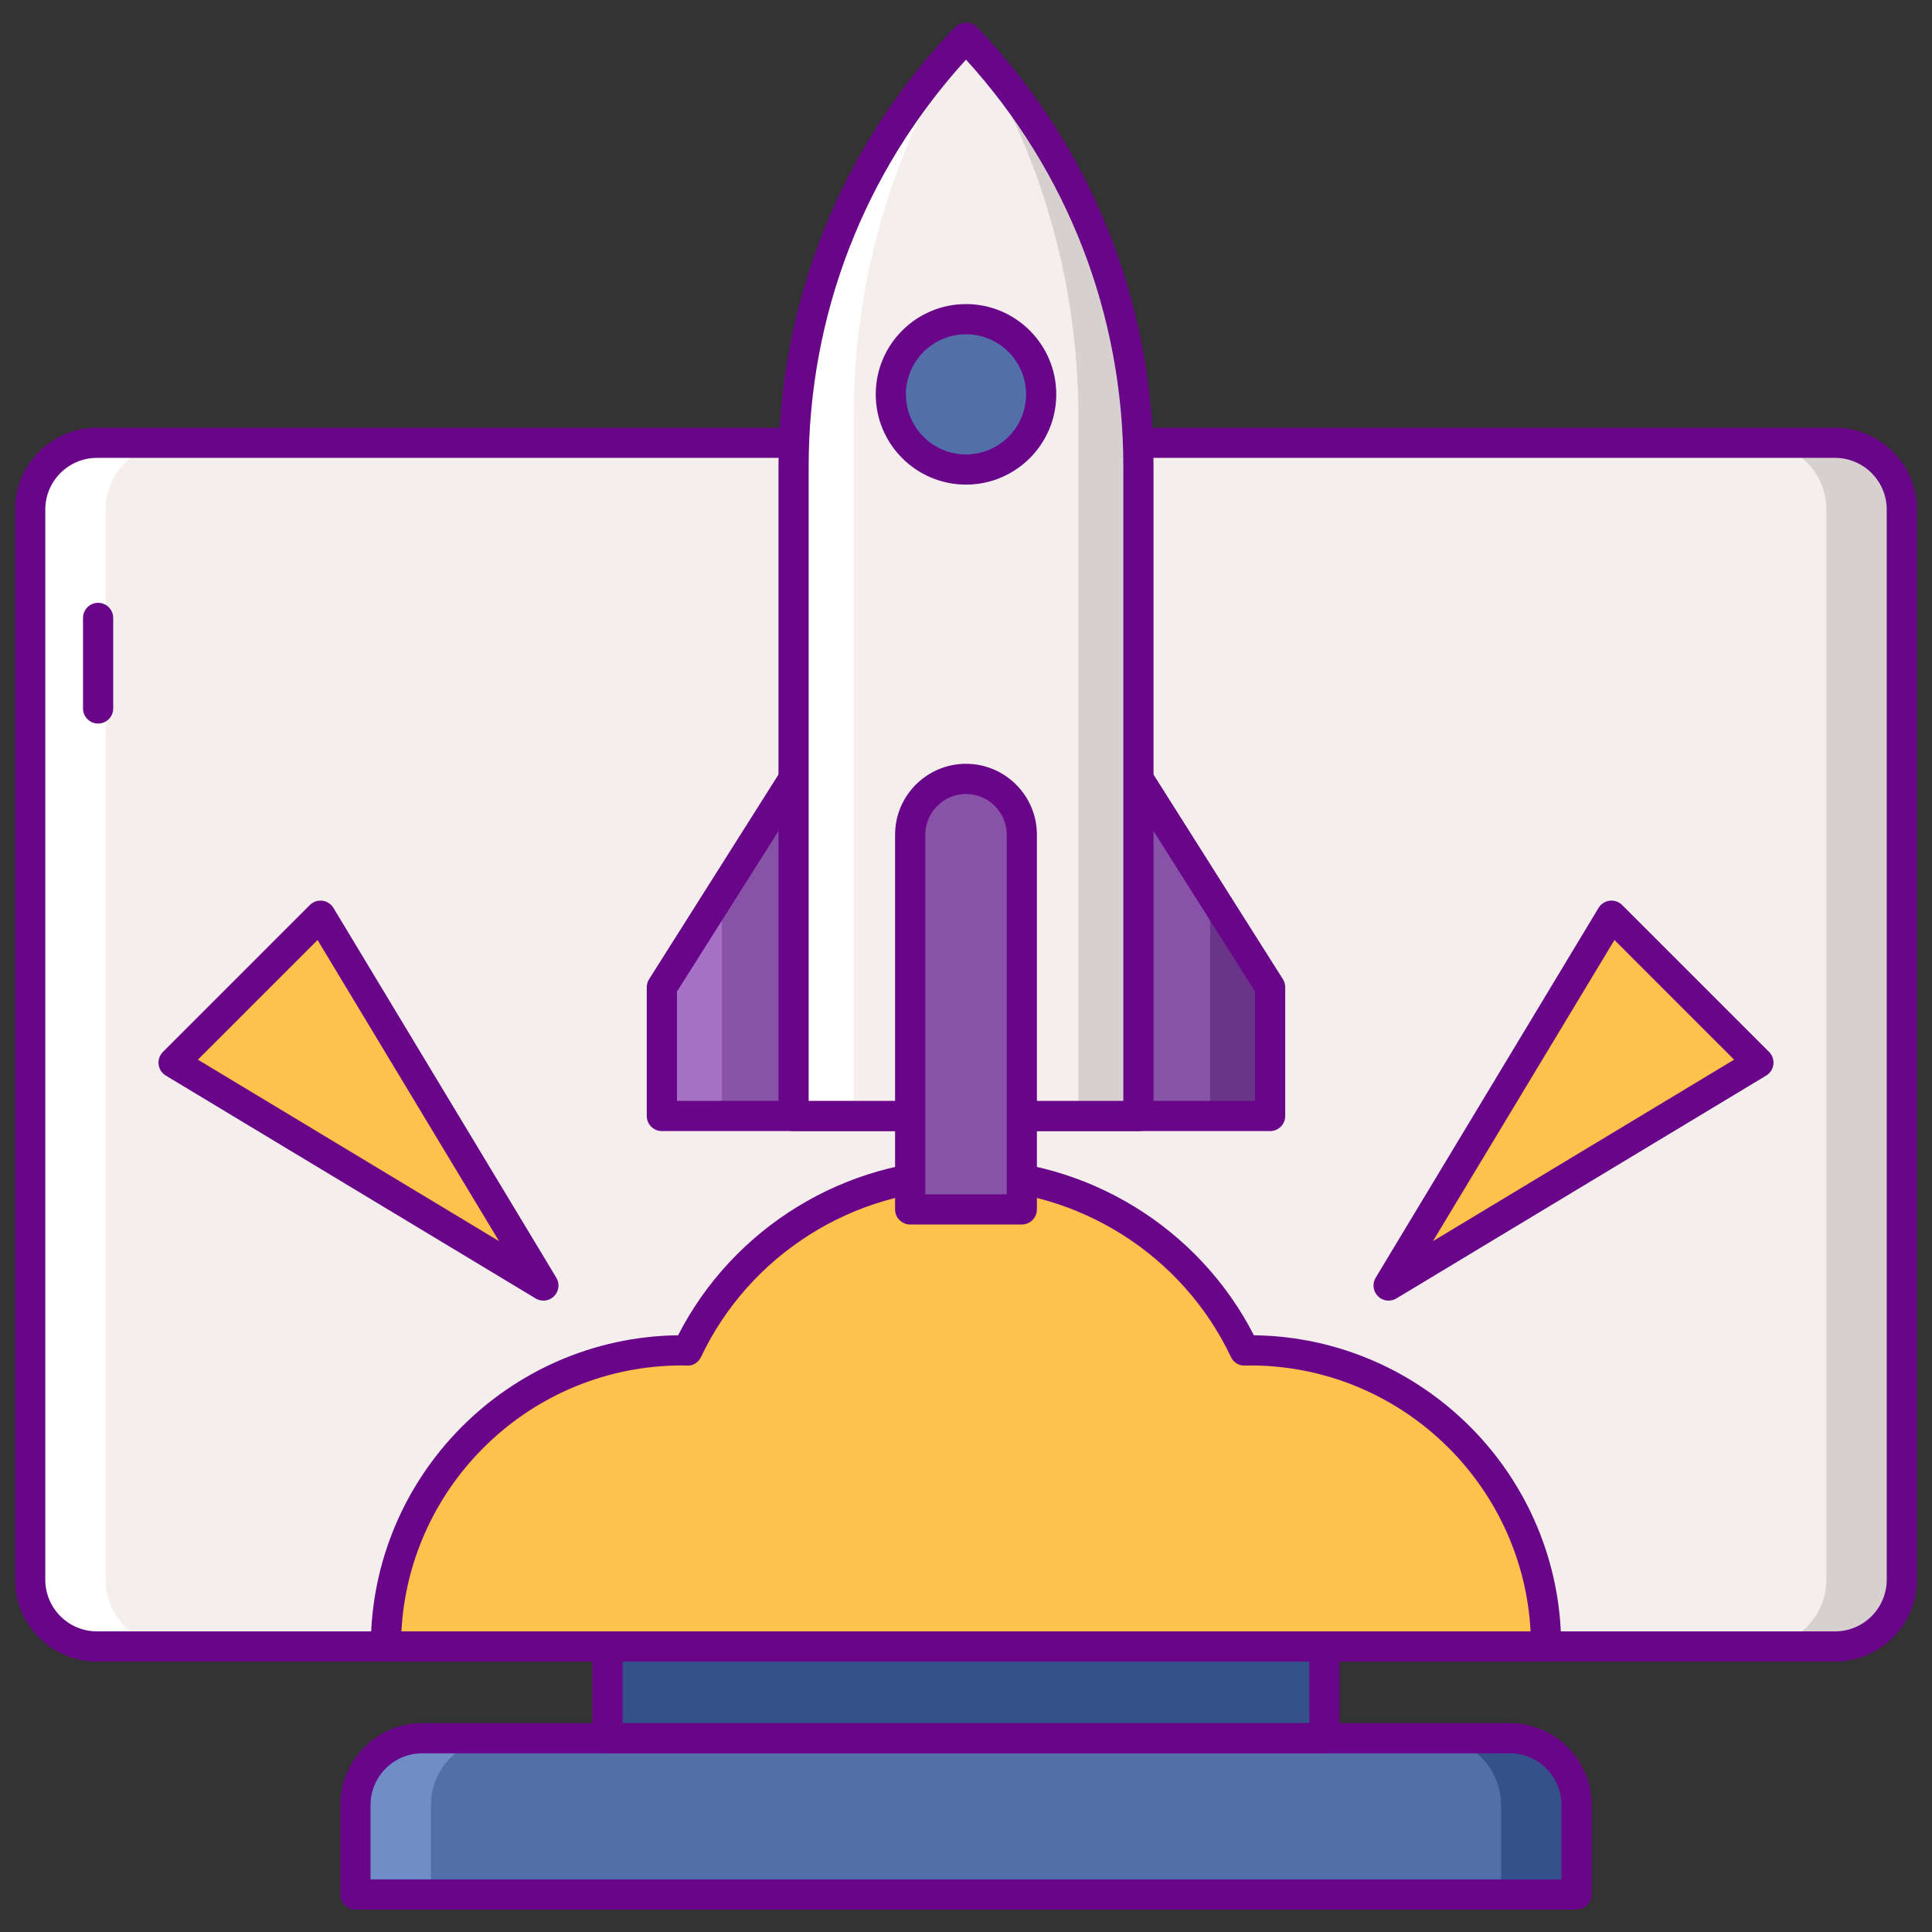 <svg id="Layer_1" enable-background="new 0 0 256 256" height="512" viewBox="0 0 256 256" width="512" xmlns="http://www.w3.org/2000/svg"><rect x="0" y="0" width="256" height="256" fill="#333333" stroke="none"/><g><g><path d="m243.15 218.167h-230.3c-4.888 0-8.85-3.962-8.85-8.85v-141.796c0-4.888 3.962-8.85 8.85-8.85h230.3c4.888 0 8.85 3.962 8.85 8.85v141.796c0 4.888-3.962 8.85-8.85 8.85z" fill="#f4efed"/></g><g><path d="m243.15 58.671h-10c4.888 0 8.85 3.962 8.85 8.85v141.796c0 4.888-3.962 8.85-8.85 8.85h10c4.888 0 8.85-3.962 8.85-8.85v-141.796c0-4.888-3.962-8.85-8.85-8.85z" fill="#d6d1cf"/></g><g><path d="m12.85 218.167h10c-4.888 0-8.85-3.962-8.85-8.85v-141.796c0-4.888 3.962-8.85 8.85-8.85h-10c-4.888 0-8.85 3.962-8.85 8.85v141.796c0 4.888 3.962 8.85 8.85 8.85z" fill="#fff"/></g><g><path d="m243.15 220.167h-230.3c-5.983 0-10.85-4.867-10.85-10.85v-141.796c0-5.983 4.867-10.85 10.85-10.85h230.3c5.982 0 10.85 4.867 10.85 10.85v141.796c0 5.983-4.867 10.85-10.85 10.85zm-230.3-159.496c-3.777 0-6.85 3.073-6.85 6.85v141.796c0 3.777 3.072 6.85 6.85 6.85h230.3c3.777 0 6.85-3.073 6.85-6.85v-141.796c0-3.777-3.072-6.85-6.85-6.85z" fill="#690589"/></g><g><path d="m13 95.875c-1.104 0-2-.896-2-2v-12c0-1.104.896-2 2-2s2 .896 2 2v12c0 1.105-.896 2-2 2z" fill="#690589"/></g><g><path d="m165.625 178.928c-.24 0-.476.014-.715.018-6.541-13.817-20.607-23.377-36.91-23.377s-30.369 9.56-36.91 23.377c-.239-.004-.475-.018-.715-.018-21.671 0-39.239 17.568-39.239 39.239h75.251 3.229 75.251c-.002-21.671-17.57-39.239-39.242-39.239z" fill="#fcc24c"/></g><g><path d="m208.901 251.027h-161.802v-11.854c0-4.888 3.962-8.85 8.85-8.85h144.102c4.888 0 8.85 3.962 8.85 8.85z" fill="#526faa"/></g><g><path d="m200.051 230.323h-10c4.888 0 8.85 3.962 8.85 8.85v11.854h10v-11.854c0-4.888-3.962-8.85-8.85-8.85z" fill="#34518c"/></g><g><path d="m55.949 230.323h10c-4.888 0-8.85 3.962-8.85 8.85v11.854h-10v-11.854c0-4.888 3.962-8.85 8.85-8.85z" fill="#708dc8"/></g><g><path d="m80.503 218.167h94.993v12.155h-94.993z" fill="#34518c"/></g><g><path d="m208.901 253.027h-161.802c-1.104 0-2-.896-2-2v-11.854c0-5.983 4.867-10.851 10.851-10.851h144.102c5.983 0 10.851 4.868 10.851 10.851v11.854c-.002 1.105-.897 2-2.002 2zm-159.802-4h157.803v-9.854c0-3.777-3.073-6.851-6.851-6.851h-144.102c-3.777 0-6.851 3.073-6.851 6.851v9.854z" fill="#690589"/></g><g><path d="m175.497 232.323h-94.994c-1.104 0-2-.896-2-2v-12.155c0-1.104.896-2 2-2h94.994c1.104 0 2 .896 2 2v12.155c0 1.104-.895 2-2 2zm-92.994-4h90.994v-8.155h-90.994z" fill="#690589"/></g><g><path d="m204.865 220.167h-153.73c-1.104 0-2-.896-2-2 0-22.564 18.218-40.955 40.718-41.236 7.278-14.234 22.11-23.363 38.147-23.363s30.869 9.128 38.147 23.363c22.5.281 40.718 18.671 40.718 41.236 0 1.105-.895 2-2 2zm-151.677-4h149.625c-1.042-19.608-17.323-35.239-37.188-35.239-.117 0-.233.004-.35.008l-.333.009c-.826.03-1.505-.435-1.84-1.144-6.394-13.506-20.173-22.233-35.103-22.233s-28.709 8.727-35.103 22.233c-.336.709-1.055 1.205-1.84 1.144l-.333-.009c-.116-.004-.232-.008-.35-.008-19.862 0-36.144 15.632-37.185 35.239z" fill="#690589"/></g><g><path d="m150.847 103.207h-45.694l-17.453 27.605v17.062h80.6v-17.062z" fill="#8852a8"/></g><g><path d="m160.341 118.225v29.649h7.959v-17.062z" fill="#6a348a"/></g><g><path d="m95.659 118.225v29.649h-7.959v-17.062z" fill="#a670c6"/></g><g><path d="m168.3 149.875h-80.6c-1.104 0-2-.896-2-2v-17.062c0-.378.107-.749.31-1.069l17.453-27.604c.366-.58 1.005-.931 1.69-.931h45.693c.686 0 1.324.352 1.69.931l17.453 27.604c.202.32.31.69.31 1.069v17.062c.001 1.104-.895 2-1.999 2zm-78.6-4h76.6v-14.483l-16.555-26.184h-43.49l-16.555 26.183z" fill="#690589"/></g><g><path d="m150.847 147.875h-45.694v-86.076c0-21.18 8.186-41.541 22.847-56.826 14.661 15.286 22.847 35.646 22.847 56.826z" fill="#f4efed"/></g><g><path d="m128.992 6.058c8.989 14.453 13.896 31.534 13.896 49.155v92.661h7.958v-86.075c.001-20.689-7.827-40.582-21.854-55.741z" fill="#d6d1cf"/></g><g><path d="m127.008 6.058c-8.989 14.453-13.896 31.534-13.896 49.155v92.661h-7.958v-86.075c-.001-20.689 7.827-40.582 21.854-55.741z" fill="#fff"/></g><g><path d="m150.847 149.875h-45.693c-1.104 0-2-.896-2-2v-86.076c0-21.803 8.312-42.476 23.403-58.21.754-.787 2.133-.787 2.887 0 15.092 15.734 23.403 36.408 23.403 58.21v86.076c0 1.104-.896 2-2 2zm-43.694-4h41.693v-84.076c0-20.06-7.387-39.116-20.847-53.897-13.46 14.782-20.847 33.837-20.847 53.897v84.076z" fill="#690589"/></g><g><path d="m135.398 160.253h-14.796v-49.648c0-4.086 3.312-7.398 7.398-7.398 4.086 0 7.398 3.312 7.398 7.398z" fill="#8852a8"/></g><g><path d="m135.397 162.253h-14.795c-1.104 0-2-.896-2-2v-49.647c0-5.182 4.216-9.398 9.397-9.398s9.397 4.216 9.397 9.398v49.647c.001 1.104-.894 2-1.999 2zm-12.794-4h10.795v-47.647c0-2.977-2.421-5.398-5.397-5.398s-5.397 2.421-5.397 5.398v47.647z" fill="#690589"/></g><g><circle cx="128" cy="52.253" fill="#526faa" r="9.961"/></g><g><path d="m128 64.214c-6.596 0-11.961-5.366-11.961-11.961 0-6.596 5.365-11.961 11.961-11.961s11.961 5.366 11.961 11.961-5.365 11.961-11.961 11.961zm0-19.922c-4.39 0-7.961 3.571-7.961 7.961s3.571 7.961 7.961 7.961 7.961-3.571 7.961-7.961-3.571-7.961-7.961-7.961z" fill="#690589"/></g><g><path d="m32.736 131.07 9.735-9.736 14.766 24.502 14.766 24.501-24.501-14.766-24.502-14.766z" fill="#fcc24c"/></g><g><path d="m223.264 131.07-9.735-9.736-14.766 24.502-14.766 24.501 24.501-14.766 24.502-14.766z" fill="#fcc24c"/></g><g><path d="m72.002 172.337c-.354 0-.711-.094-1.031-.287l-49.003-29.532c-.527-.317-.879-.86-.953-1.471-.074-.61.136-1.222.571-1.656l19.471-19.47c.435-.435 1.044-.643 1.656-.571.611.075 1.153.426 1.471.953l29.532 49.002c.475.787.352 1.796-.299 2.446-.386.386-.897.586-1.415.586zm-45.78-31.926 39.904 24.048-24.049-39.903-7.928 7.928zm6.513-9.341h.01z" fill="#690589"/></g><g><path d="m183.998 172.337c-.518 0-1.029-.2-1.415-.586-.65-.65-.773-1.659-.299-2.446l29.532-49.002c.317-.527.859-.878 1.471-.953.613-.075 1.222.136 1.656.571l19.471 19.47c.436.435.646 1.046.571 1.656-.074.611-.426 1.153-.953 1.471l-49.003 29.532c-.32.193-.676.287-1.031.287zm29.925-47.781-24.049 39.903 39.904-24.048-7.928-7.927z" fill="#690589"/></g></g></svg>